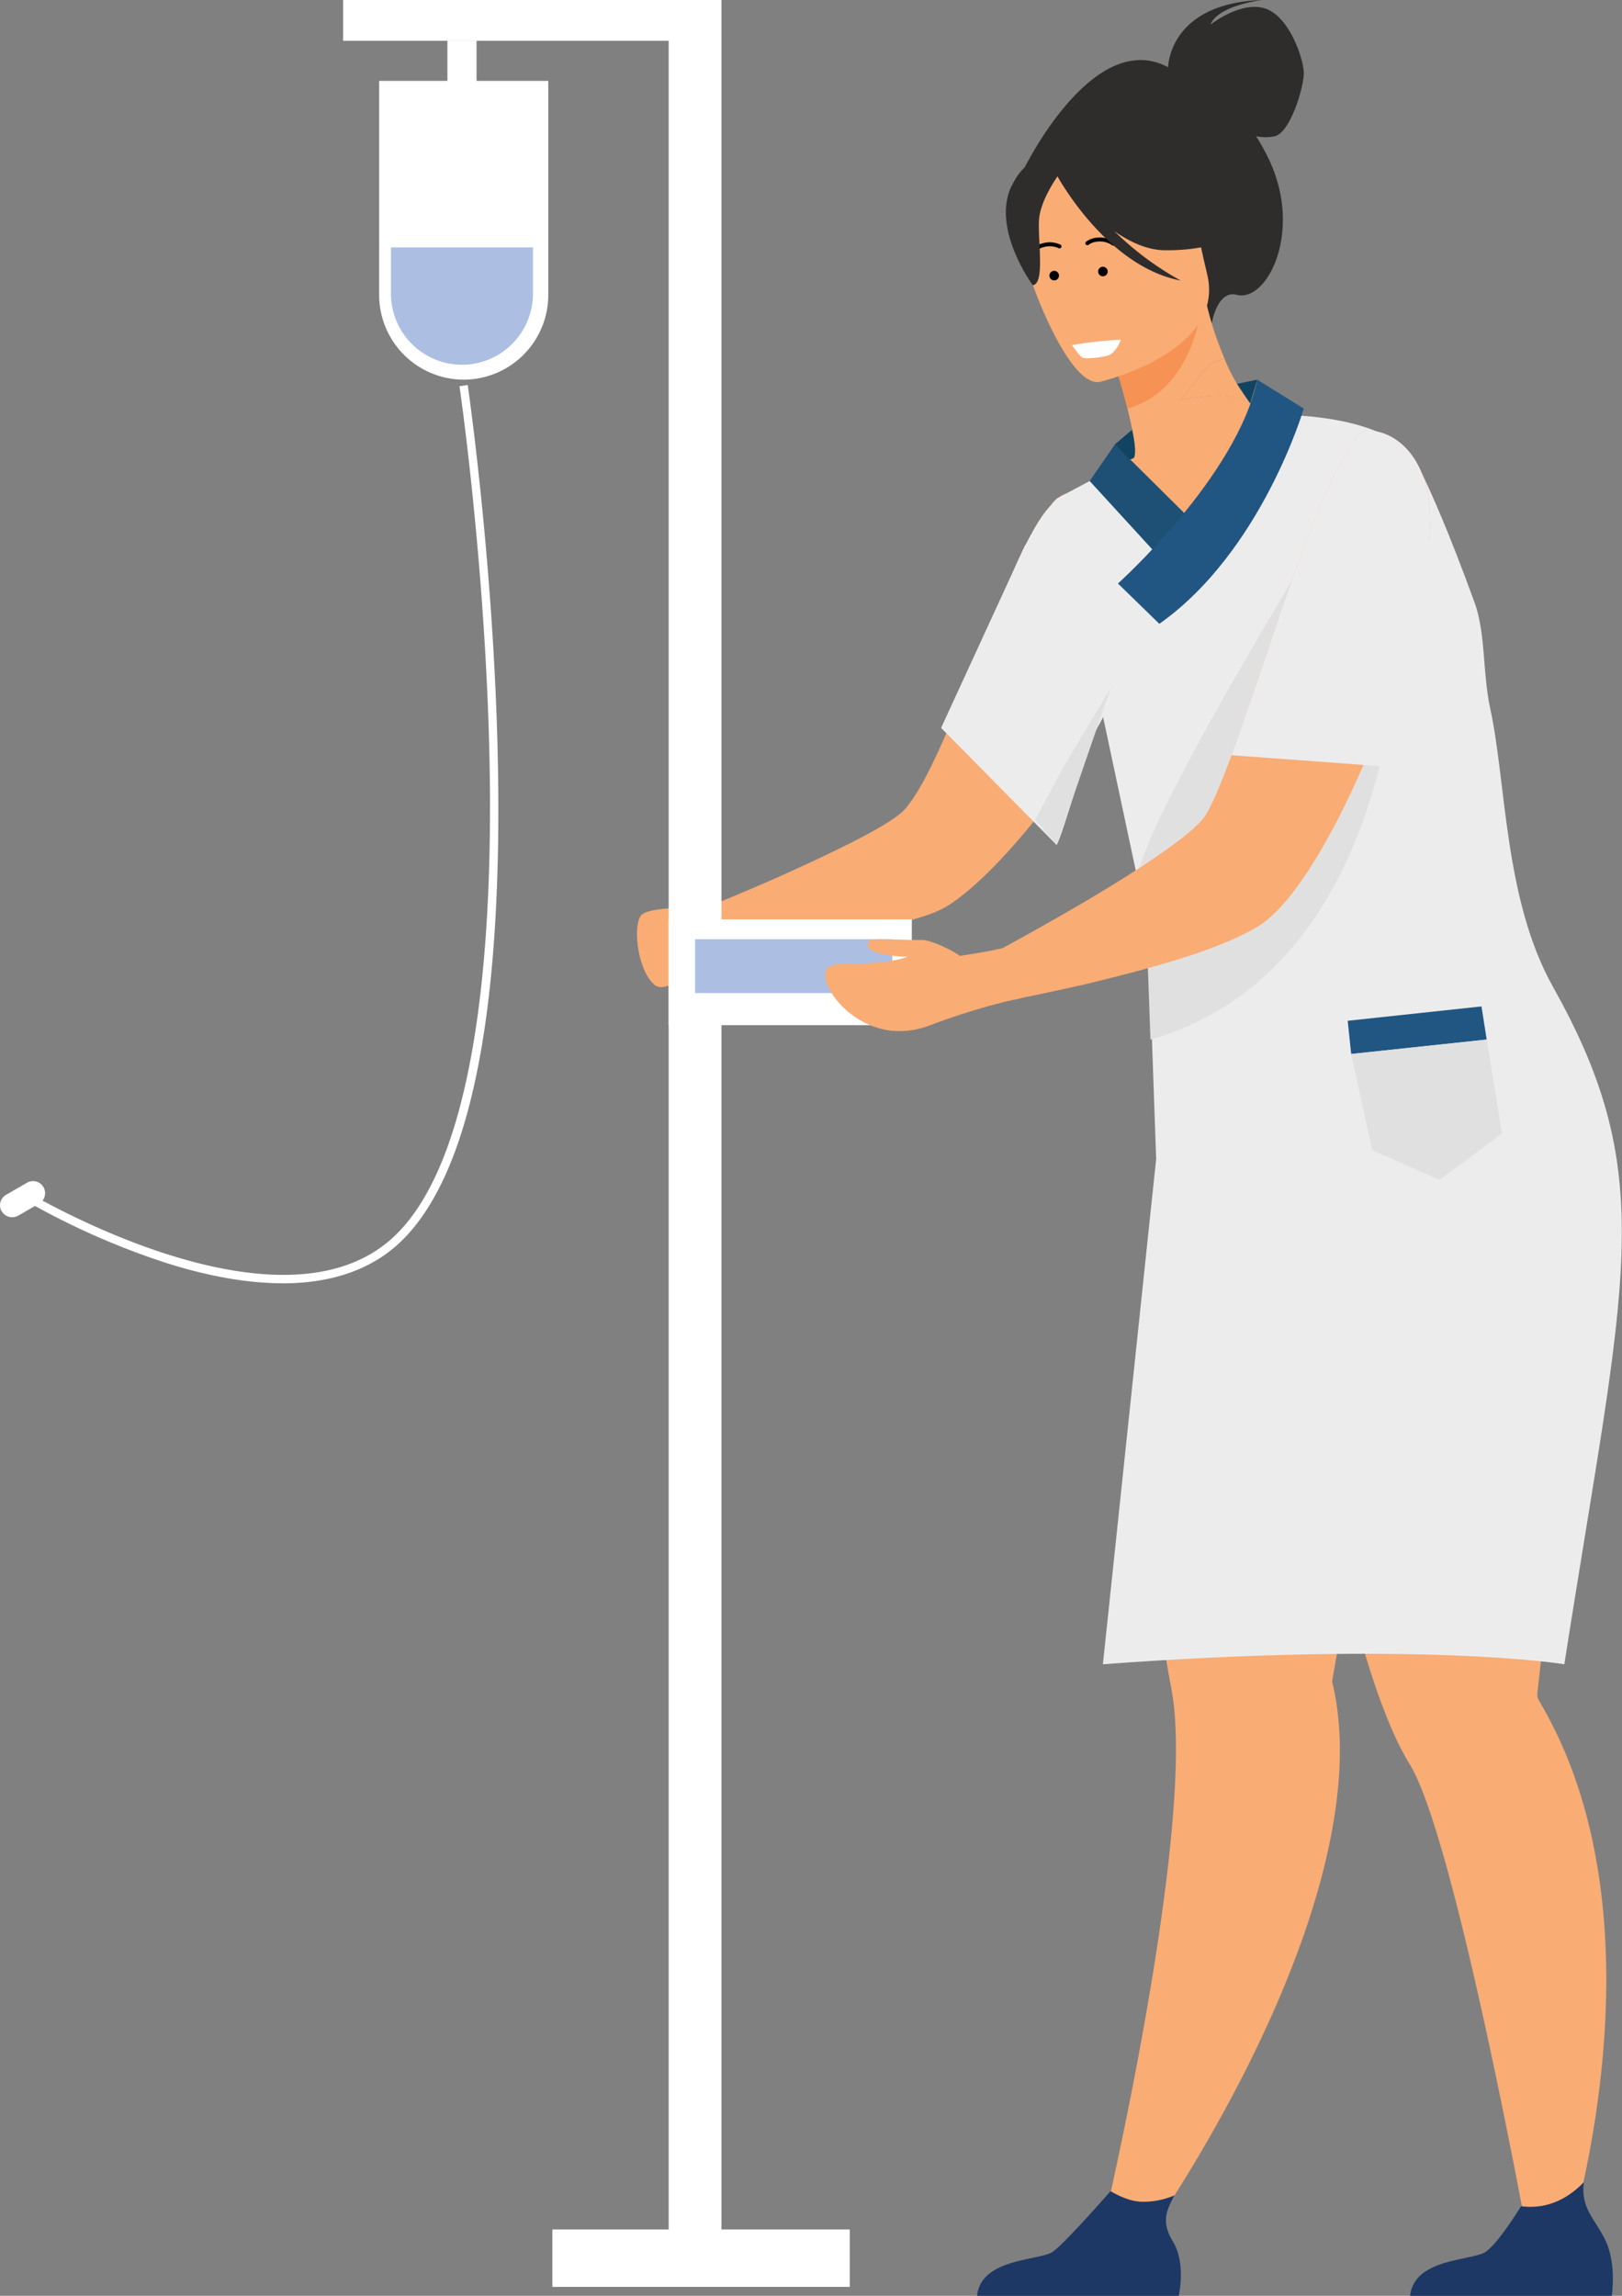 <svg xmlns="http://www.w3.org/2000/svg" viewBox="0 0 724.05 1024.88"><rect x="0" y="0" width="724.05" height="1024.88" fill="#808080" stroke="none"/><defs><style>.cls-1{fill:#2f2d2c;}.cls-2{fill:#f9ac74;}.cls-3{fill:#edeced;}.cls-4{fill:#e28648;}.cls-5{fill:#f69253;}.cls-6{fill:#fff;}.cls-7{fill:#1d3865;}.cls-8{fill:#e0e0e0;}.cls-9{fill:#9fd8d6;}.cls-10{fill:#acbfe2;}.cls-11{fill:#215683;}.cls-12{fill:#1e5075;}.cls-13{fill:#104460;}</style></defs><title>Palliative_Center_Nurse</title><g id="Layer_2" data-name="Layer 2"><g id="Layer_1-2" data-name="Layer 1"><path class="cls-1" d="M521.42,30.06c.09-2.43,2-28.68,42-30.06,0,0-19.66,2.34-23.06,11,0,0,13.39-10.68,24.29-7.24S581.91,26.28,582,32.56s-6,26.54-12.91,28.26a21.09,21.09,0,0,1-8.38,0,94.5,94.5,0,0,1,5.37,9.58c16,32.75-.5,64.76-14,61.22-8.66-2.27-11.11,12.51-11.11,12.51L456.78,76s30.91-64,64.64-46"/><path class="cls-2" d="M292.06,439.54c7,6.22,25.7-15.15,28.27-18a1.65,1.65,0,0,1,.27-.41l-5.68-15.83s-24.48-.95-28.54,3.11-2,24.49,5.68,31.11"/><path class="cls-2" d="M314.92,405.32l2.43,16.37s1.09,0,3-.14c6-.41,20.43-1.22,36.8-3,15.62-1.54,33.1-3.85,46.75-7.16,7.87-1.91,14.48-4.16,18.73-6.78,17.72-10.82,46.81-44,65.74-77.11a20.83,20.83,0,0,0,1.36-2.44c6.37-11.36,11.52-22.66,14.5-33a67.14,67.14,0,0,0,2.81-16,69.72,69.72,0,0,0-2.3-22.19,56.42,56.42,0,0,0-10-20,9.78,9.78,0,0,0-1.89-2.29,46.74,46.74,0,0,0-12.86-11c-2.59-1.08-5.34-.26-8.2,2.1-.32.25-.63.54-1,.82,0,0,0,0,0,0-.41.38-.81.79-1.22,1.23V225a40.46,40.46,0,0,0-3.22,3.88.06.06,0,0,0,0,0,74.91,74.91,0,0,0-6.09,9.89c-.13.13-.28.26-.28.41-.67,1.22-1.35,2.57-2.16,4.06a3.08,3.08,0,0,0-.53.94q-2.24,4.67-4.47,9.74c-16.63,36.26-34.35,91.18-49.1,107.55-3.44,3.81-13.52,9.58-25.71,15.71h0l-.7.34-.07,0c-10.17,5.1-21.73,10.4-32.09,15-16.63,7.3-30.16,12.72-30.16,12.72"/><path class="cls-3" d="M378,377.21c-.26.4-.47.6-.6.6"/><path class="cls-3" d="M452.76,253.93q2.24-5.06,4.47-9.73a3,3,0,0,1,.54-.94c.81-1.49,1.49-2.84,2.16-4.05,0-.15.14-.28.27-.41a74.8,74.8,0,0,1,6.08-9.89s0,0,0,0c2-2.36,3.53-4.18,4.44-5.24,0,0,0,0,0,0,.45-.52.75-.87.87-1l.08.17L504.2,292.1c-3,10.33-8.13,21.63-14.5,33a20.46,20.46,0,0,1-1.36,2.43c-2.5,4.39-13.94,45.33-16.67,49.68l-51.57-52.27Z"/><path class="cls-2" d="M492.11,994.86l17.88,6.66s77.64-107.68,87.2-202.43c1.71-16.92,1.14-33.3-2.55-48.44,0,0,.76-4.33,2.09-12,.61-3.58,1.37-7.88,2.23-12.82,2.52-14.46,6-34.25,10-56.78,9.14-51.85,21-118.14,30.17-166.87l-4.82-1.55-52.12-16.81-10.77-34.21-38.8-10.22s-8.67,17-16.42,97.06c-1.43,10.51-2.73,22.1-3.71,34.66a685.76,685.76,0,0,0,3.69,140.32q2.67,20.89,6.82,43.07c2,10.83,2.35,25.58,1.49,42.53-3.91,77.45-32.34,197.81-32.34,197.81"/><path class="cls-4" d="M512.46,571.14l84.26,167.52c.61-3.58,1.37-7.88,2.23-12.81,2.52-14.46,6-34.25,10-56.78,9.13-51.85,21-118.14,30.17-166.87l-4.82-1.55-52.11-16.81-10.77-34.21-38.81-10.22s-8.67,17-16.42,97.06c-1.43,10.51-2.73,22.09-3.71,34.66"/><path class="cls-2" d="M549.53,460.91l1.95-16.73c32.68,8.68,120-24.25,120-24.25s31.66,27.83,27.5,94.54c-2,32.56-5.73,170.92-9.61,211.86-1.4,14.84-2.62,25.4-3.12,29.62a.07.07,0,0,0,0,0,5.85,5.85,0,0,0,1,3.63,192.64,192.64,0,0,1,14.29,30c38,101.24-5.85,225.92-5.85,225.92L684.25,1011S659.3,872.24,639,810.95c-3.44-10.4-6.74-18.57-9.76-23.45-8.81-14.23-17-37.47-24.42-65.12-14-52.27-25.33-120.27-32.85-172.75-1,0-22.47-88.72-22.47-88.72"/><path class="cls-2" d="M524.73,266.82c-4.8-.26-9-6.42-12.49-14.69-7.4-17.59-11.56-44.81-11.28-45.51a0,0,0,0,0,0,0s1.91-.83,5.11-2.12c1.48-2.67-.29-12.21-2.77-22.09-3.19-12.63-7.49-25.82-7.49-25.82l40.54-19.06,2.42-1.12A148.32,148.32,0,0,0,546.59,160a50.83,50.83,0,0,0-6.86,2.83l-12.79,15.76c16.4-3.29,26.08-2.28,31.11,1.38a37.32,37.32,0,0,0,3.12,3.5,17.9,17.9,0,0,0,4,3.09c3.43-.43,15.76,83.33-40.42,80.24"/><path class="cls-5" d="M495.82,156.56s4.31,13.18,7.48,25.81c23.7-6.61,30.9-31.52,33.06-44.87Z"/><path class="cls-2" d="M490.83,170.52s56.69-13.12,48-48.3S531.55,61.64,495,68.53s-40.25,22.05-40.2,34.5,21.07,70,36,67.48"/><path class="cls-6" d="M500.39,151.6s-2.17,6.15-5.9,7.14-9.69,1.51-11.09,1-3.89-4.48-4.92-5.68a187.21,187.21,0,0,1,21-2.37Z"/><path d="M472.56,110.77a9.61,9.61,0,0,0-6.68-.45,7.6,7.6,0,0,0-3.76,2.16.88.88,0,1,1-1.38-1.1,9.24,9.24,0,0,1,4.66-2.75,11.37,11.37,0,0,1,7.91.56.88.88,0,1,1-.75,1.59"/><path d="M468.54,123.62A2.13,2.13,0,1,0,470,121a2.13,2.13,0,0,0-1.48,2.63"/><path d="M496.5,109.5a9.6,9.6,0,0,0-6.49-1.66,7.61,7.61,0,0,0-4.09,1.44.88.88,0,0,1-1.15-1.33,9.25,9.25,0,0,1,5.09-1.86,11.37,11.37,0,0,1,7.68,2,.88.88,0,0,1,.2,1.23.89.89,0,0,1-.63.36.87.87,0,0,1-.59-.17"/><path d="M490.21,121.4a2.13,2.13,0,1,0,1.93-2.31,2.13,2.13,0,0,0-1.93,2.31"/><path class="cls-1" d="M451.6,83.06c6.09-12.75,13.27-12.07,17.75-9.81,26.64-24.65,52.77-4.51,52.77-4.51C532.18,93,554,103,554,103s-8.71,8.92-34,8.72c-7.71-.06-15.47-3.6-22.52-8.48a135.77,135.77,0,0,0,29.56,22c-31.6-6-52.79-42.63-55-46.52-2.68,4-7.8,12.37-8.23,19.47-.58,9.66,2.74,28.41-2.79,29.12,0,0-18.62-25.15-9.48-44.27"/><path class="cls-7" d="M629.48,1024.88h90s2.16-13.72-2.55-24.13c-4.51-10-11.56-14.53-9.87-26.61-5.72,5.89-15,12.49-28.06,10.74-1.59,2.58-10.29,16.42-15.62,20.25-5.88,4.23-32.12,2.72-33.93,19.76"/><path class="cls-7" d="M436.17,1024.88h90s3.37-14.36-2.54-24.13c-5.23-8.64-3.23-13.57.65-20.72a35,35,0,0,1-15.16,2.85c-4.49-.26-9.23-2.29-13.39-4.71-3.88,4.42-20.47,23.22-25.65,26.95-5.88,4.23-32.12,2.72-33.93,19.76"/><path class="cls-3" d="M492.33,742.95l23.77-225.59-3.63-103L471.67,222.59l32.64-17.37s11.11,30.8,26,39.55c0,0,28-22.87,38.15-59.56,0,0,52.85-1.53,64.68,22.79,6.21,12.79,13.54,29.29,25.07,60.9,5.07,13.9,3.53,31.27,7,47.32,7.29,33.31,6.14,85.3,28.1,124.45,47.88,85.35,31.82,130.46,5,302.28,0,0-63.39-10.54-206,0"/><path class="cls-8" d="M596,226.84c-.69,2.39-87,140.19-88.89,167.63s36.3,11.93,36.89,8.35,52-176,52-176"/><path class="cls-8" d="M511.63,410.42l1.93,53.65C637,428.5,625.73,246.13,625.73,246.13L549.42,383.9l-62.32,36s-.24.32-.67.93"/><path class="cls-2" d="M431.53,432l4.74,17.31,15.43-2.84c2.84-.55,4.46-1,4.46-1,7.58-1.48,16.63-3.51,26.51-5.68h.14c16.91-4.06,35.84-8.92,51.81-14.34,1.43-.5,2.84-1,4.21-1.5,9.44-3.48,17.6-7.15,23.38-10.81a17.29,17.29,0,0,0,1.9-1.35c15.82-11.5,34.62-45.32,49.24-81.57,2-5,3.93-10,5.81-14.88a369.5,369.5,0,0,0,15.43-51.41,146,146,0,0,0,3.65-24.48,58.76,58.76,0,0,0,.13-6.9c-.26-39.23-28-43.29-31.65-38.82-4.59,5.55-9.46,14.6-14.47,25.57-7.71,17.44-15.82,40-23.4,62.49-4.2,12.31-8.26,24.63-12.31,36-2.3,6.9-4.61,13.39-6.77,19.34-4.2,11.37-8,20.57-11.36,26.38-2.17,3.79-8.39,9.07-16.65,15-2.18,1.59-4.53,3.22-7,4.9-13.69,9.29-31.1,19.65-46.58,28.37-7.58,4.33-14.75,8.26-20.7,11.5-9.6,5.27-16,8.66-16,8.66"/><path class="cls-3" d="M549.76,337.13c2.16-6,4.46-12.44,6.76-19.34,4.06-11.36,8.11-23.67,12.31-36,7.57-22.45,15.69-45.05,23.4-62.49,5-11,9.88-20,14.47-25.57,3.65-4.46,31.39-.41,31.65,38.82a59.22,59.22,0,0,1-.13,6.9c-.28,6.9,2.22,18.61.19,27.81-3.25,15.43-5.93,35.4-12.69,53.52-1.89,4.87-4.73,16.45-6.76,21.45Z"/><path class="cls-9" d="M377.18,377.59c0,.14.09.21.18.21l-.11-.25c-.11-.22-.13-.22-.07,0"/><rect class="cls-6" x="298.49" width="23.58" height="1015.58"/><path class="cls-6" d="M207,169.49h0a37.86,37.86,0,0,0,37.75-37.75V36.1h-75.5v95.64A37.86,37.86,0,0,0,207,169.49"/><path class="cls-10" d="M206.23,162.85h0a31.8,31.8,0,0,0,31.7-31.7v-20.7H174.52v20.7a31.8,31.8,0,0,0,31.7,31.7"/><rect class="cls-6" x="153.16" width="168.9" height="18.21"/><rect class="cls-6" x="199.72" y="18.21" width="13.01" height="22"/><rect class="cls-6" x="246.58" y="995.27" width="132.74" height="25.64"/><rect class="cls-6" x="298.49" y="410.42" width="108.54" height="47.24"/><rect class="cls-10" x="310.27" y="419.28" width="88.07" height="24.04"/><path class="cls-2" d="M379.15,430.25c7.45,0,19.2-.55,26-3.15,0,0-21.71-.31-17.1-7.17.84-1.25,11.63-.3,23.68-.3,4.94,0,17.15,6.77,16.52,7.08,8.73-1.15,16.67-2.85,19.24-3.4a4.32,4.32,0,0,0,.95-.27l7.71,22.46s-1.62.4-4.46.95a302.25,302.25,0,0,0-35.85,11c-19.48,7.71-33.81-1.88-40.31-8.66-4.12-4.3-7.37-10-7.14-14.15.25-4.53,6.22-4.33,10.77-4.35"/><path class="cls-6" d="M126.11,572.87c-15.46,0-33-3.05-52.28-9.18a337,337,0,0,1-64.67-29l1.93-3.18c1.14.7,114.86,68.93,165.42,19.9,38-36.82,43.76-137.79,41.92-216-2-85-13.2-162.26-13.32-163l3.68-.54c.11.77,11.36,78.22,13.35,163.48,2.69,114.86-11.8,188.46-43.06,218.77-12.89,12.49-30.82,18.78-53,18.78"/><path class="cls-6" d="M.72,540.72h0a5.39,5.39,0,0,1,2-7.34l9.51-5.49a5.38,5.38,0,0,1,5.38,9.31l-9.5,5.49a5.39,5.39,0,0,1-7.34-2"/><polyline class="cls-8" points="495.82 307.11 474.82 342.16 462.15 365.83 471.67 377.21"/><path class="cls-2" d="M558,180c-5-3.65-14.71-4.66-31.11-1.38l12.79-15.76a50.78,50.78,0,0,1,6.86-2.83A87.74,87.74,0,0,0,558,180"/><polygon class="cls-11" points="661.32 449.28 601.6 455.69 603.16 470.52 663.66 464.07 661.32 449.28"/><polygon class="cls-8" points="663.66 464.07 670.49 506.04 642.58 526.72 612.53 513.45 603.16 470.52 663.66 464.07"/><polygon class="cls-12" points="497.71 198.34 486.43 214.74 520.61 252.07 533.75 234.12 497.71 198.34"/><path class="cls-11" d="M561.2,169.49,582,182.38s-18.69,63.76-64.48,96.11l-18.47-18s53.21-47.82,62.19-91"/><polygon class="cls-13" points="561.2 169.49 552.23 171.35 558.04 179.99 561.2 169.49"/><path class="cls-13" d="M505.35,191.86l-7.64,6.48,6.6,6.88,1.77-.76s1.77-1.31-.73-12.6"/></g></g></svg>